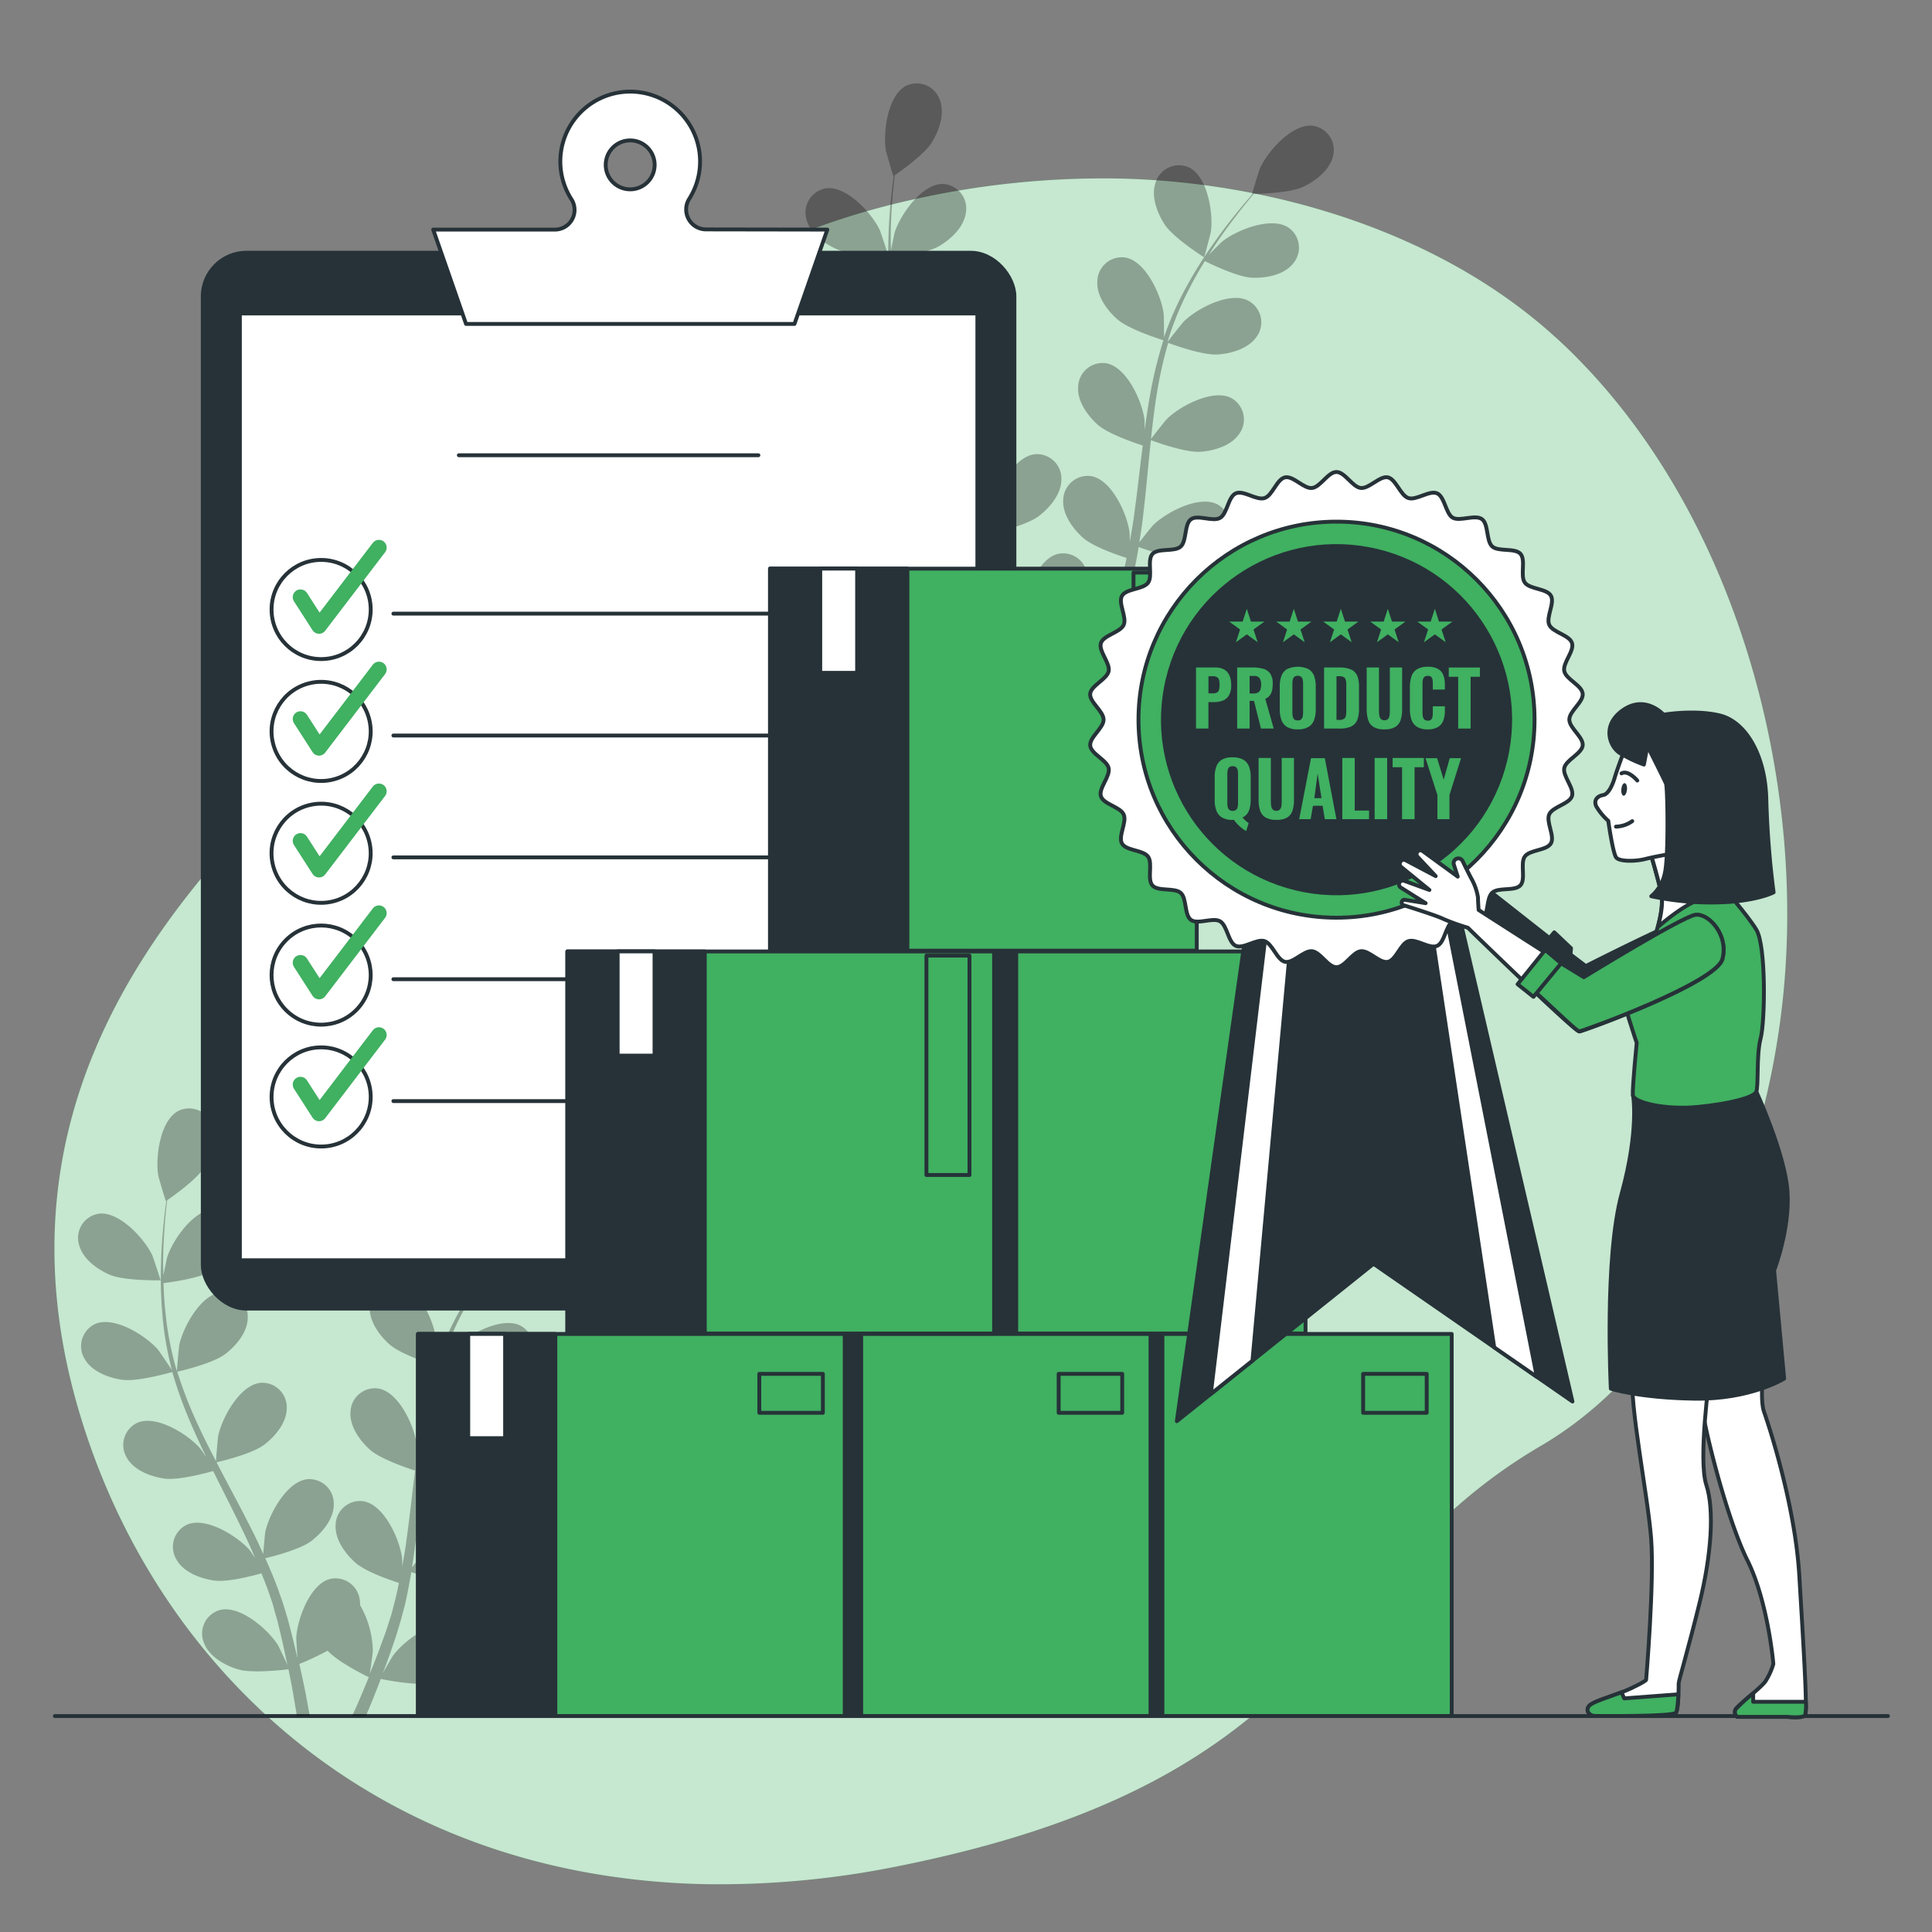 <svg xmlns="http://www.w3.org/2000/svg" viewBox="0 0 500 500"><rect x="0" y="0" width="500" height="500" fill="#808080" stroke="none"/><g id="freepik--background-simple--inject-89"><path d="M461.12,261c-4.95,42-24.12,90.8-62.41,113.22-57.84,33.89-53,86-165.91,108.67a232,232,0,0,1-50.06,4.73,194.37,194.37,0,0,1-24.57-2C86.4,475.17,38.11,425.29,20.4,365.08c-23.32-79.19,23.24-131,54.09-162.27S128,74.25,238.77,51.1a225.19,225.19,0,0,1,51.46-4.88c39.43,1,82.43,13.91,112.19,40.94q3.36,3,6.53,6.3C450.31,135.92,467.89,203.8,461.12,261Z" style="fill:#40B061"></path><path d="M461.12,261c-4.95,42-24.12,90.8-62.41,113.22-57.84,33.89-53,86-165.91,108.67a232,232,0,0,1-50.06,4.73,194.37,194.37,0,0,1-24.57-2C86.4,475.17,38.11,425.29,20.4,365.08c-23.32-79.19,23.24-131,54.09-162.27S128,74.25,238.77,51.1a225.19,225.19,0,0,1,51.46-4.88c39.43,1,82.43,13.91,112.19,40.94q3.36,3,6.53,6.3C450.31,135.92,467.89,203.8,461.12,261Z" style="fill:#fff;opacity:0.7"></path></g><g id="freepik--Floor--inject-89"><line x1="488.6" y1="444.11" x2="14.2" y2="444.11" style="fill:none;stroke:#263238;stroke-linecap:round;stroke-linejoin:round"></line></g><g id="freepik--Plants--inject-89"><g style="opacity:0.3"><path d="M28.34,329.88c3.84,1.67,13.24,1.46,13.24,1.46s-2-6.15-2.19-6.52c-2.06-4.31-8.58-11.43-13.88-10.71A6.33,6.33,0,0,0,20.42,322C21.31,325.72,25.07,328.45,28.34,329.88Z"></path><path d="M31.59,357.08c4,.58,12.36-1.85,13-2A111.54,111.54,0,0,0,49.7,369.1c1.16,2.67,2.4,5.33,3.68,8-.76-1.12-1.46-2.11-1.57-2.24-3.12-3.62-11.29-8.76-16.21-6.67a6.34,6.34,0,0,0-2.81,9c1.82,3.31,6.18,4.94,9.71,5.46s10.77-1.41,12.66-1.94c.51,1,1,2,1.5,3,2.43,4.83,4.87,9.64,7.12,14.44.8,1.68,1.52,3.38,2.25,5.07-.68-1-1.26-1.83-1.37-2-3.12-3.61-11.29-8.75-16.21-6.66a6.33,6.33,0,0,0-2.81,9c1.82,3.32,6.18,4.95,9.71,5.47s10.07-1.23,12.32-1.85c.7,1.75,1.39,3.51,2,5.24.38,1.19.83,2.31,1.14,3.53s.66,2.38,1,3.56c.55,2.28,1.13,4.64,1.61,6.88.34,1.56.64,3.05,1,4.56-.77-1.7-2.35-5-2.51-5.23-2.54-4.05-9.84-10.37-15-9.05a6.33,6.33,0,0,0-4.14,8.47c1.3,3.55,5.36,5.83,8.77,6.87,3.76,1.15,12.08.1,13.12,0,.49,2.49,1,4.91,1.35,7.2.3,1.7.58,3.33.83,4.9h3.33c-.32-1.75-.66-3.57-1-5.48-.5-2.53-1.08-5.22-1.7-8a69.78,69.78,0,0,0,7.32-3.44c2.74,3,9.76,6.43,10.66,6.87-1,2.35-1.9,4.63-2.84,6.76-.49,1.13-1,2.2-1.44,3.26h3.52l.85-2c1-2.38,2-4.94,3-7.58,1,.21,9.24,1.88,13.08,1,3.48-.79,7.7-2.76,9.26-6.2a6.33,6.33,0,0,0-3.5-8.75c-5.07-1.71-12.82,4.05-15.65,7.9-.17.22-1.71,2.89-2.66,4.58.41-1.08.81-2.12,1.21-3.24.81-2.21,1.56-4.43,2.36-6.83.35-1.16.71-2.35,1.06-3.54s.63-2.46,1-3.7c.69-2.9,1.24-5.87,1.74-8.87,1.93.7,8.84,3.1,12.42,2.85s8-1.56,10.08-4.72a6.33,6.33,0,0,0-2.13-9.18c-4.75-2.46-13.28,2.07-16.67,5.44-.21.21-2.36,2.9-3.52,4.4.28-1.81.57-3.61.8-5.45.66-5.3,1.16-10.7,1.69-16.07.16-1.65.34-3.29.51-4.93.68.26,8.83,3.29,12.83,3,3.56-.25,8-1.56,10.09-4.72a6.33,6.33,0,0,0-2.13-9.18c-4.75-2.46-13.28,2.06-16.66,5.43-.26.26-3.36,4.14-4.1,5.16.38-3.61.8-7.21,1.35-10.74A109.76,109.76,0,0,1,113.88,354c.32.12,8.81,3.32,12.91,3,3.56-.25,8-1.56,10.09-4.72a6.33,6.33,0,0,0-2.13-9.18c-4.76-2.46-13.28,2.07-16.67,5.44-.26.26-3.6,4.43-4.15,5.23.08-.26.13-.55.22-.82a81.11,81.11,0,0,1,5.59-13.37c1.22-2.38,2.52-4.59,3.83-6.71,1.52.76,8.5,4.15,12.22,4.3,3.56.14,8.15-.67,10.54-3.59a6.33,6.33,0,0,0-1.1-9.36c-4.46-3-13.43.6-17.17,3.58-.2.16-2.08,2-3.44,3.42.61-1,1.22-1.94,1.81-2.83,2.24-3.38,4.5-6.32,6.52-8.92,1.16-1.47,2.24-2.77,3.26-4,1.88,0,9.45-.26,12.76-1.82s6.93-4.34,7.71-8a6.33,6.33,0,0,0-5.29-7.79c-5.32-.58-11.65,6.71-13.59,11.08-.17.38-2.12,6.58-2,6.58h.11c-1,1.14-2.07,2.38-3.21,3.75-2.08,2.56-4.41,5.47-6.73,8.8a113.1,113.1,0,0,0-7,11.12,83.51,83.51,0,0,0-6,13.42s0,.11-.05.17c0-1.57,0-6-.08-6.29C112.27,341.8,108.29,333,103,332a6.33,6.33,0,0,0-7.3,6c-.31,3.76,2.42,7.53,5.08,9.91,3,2.68,11.34,5.28,12,5.48a111.42,111.42,0,0,0-3.52,14.54c-.51,2.86-.94,5.76-1.33,8.67,0-1.35,0-2.57-.07-2.74-.61-4.74-4.58-13.53-9.85-14.5a6.33,6.33,0,0,0-7.3,5.95c-.31,3.77,2.42,7.54,5.08,9.91s9.76,4.77,11.64,5.37c-.14,1.12-.29,2.24-.42,3.36-.64,5.37-1.26,10.73-2,16-.26,1.85-.6,3.65-.92,5.47,0-1.21,0-2.22-.07-2.38-.61-4.74-4.59-13.53-9.85-14.5a6.32,6.32,0,0,0-7.3,5.95c-.31,3.77,2.42,7.54,5.08,9.91s9.08,4.54,11.3,5.26c-.39,1.85-.78,3.69-1.24,5.46-.34,1.21-.59,2.39-1,3.57l-1.13,3.52c-.81,2.21-1.62,4.5-2.46,6.63-.57,1.49-1.15,2.9-1.72,4.32.29-1.83.78-5.44.79-5.74a24.58,24.58,0,0,0-3.3-12,6.59,6.59,0,0,0-.09-1.4,6.33,6.33,0,0,0-7.74-5.37c-5.17,1.38-8.45,10.46-8.69,15.23,0,.28.17,3.35.31,5.29-.26-1.13-.5-2.22-.78-3.38-.54-2.29-1.15-4.55-1.79-7-.36-1.17-.71-2.35-1.08-3.54s-.83-2.4-1.25-3.62c-1-2.79-2.19-5.58-3.43-8.36,2-.48,9.08-2.28,11.93-4.47s5.83-5.72,5.8-9.5a6.32,6.32,0,0,0-6.84-6.48c-5.32.57-9.93,9.05-10.9,13.73-.06.29-.37,3.73-.51,5.62-.76-1.67-1.51-3.33-2.34-5-2.37-4.79-4.93-9.56-7.46-14.34q-1.15-2.19-2.29-4.39c.72-.16,9.18-2.12,12.37-4.57,2.83-2.17,5.83-5.73,5.8-9.5a6.33,6.33,0,0,0-6.83-6.49c-5.33.58-9.94,9.06-10.91,13.74-.07.35-.52,5.29-.57,6.56-1.67-3.23-3.31-6.46-4.8-9.71A110.44,110.44,0,0,1,45.88,355c.33-.07,9.17-2.08,12.44-4.59,2.83-2.17,5.83-5.72,5.8-9.5a6.32,6.32,0,0,0-6.84-6.48c-5.32.57-9.93,9.05-10.9,13.73-.07.37-.55,5.69-.57,6.65-.08-.26-.2-.53-.28-.8a81.8,81.8,0,0,1-2.7-14.24c-.3-2.66-.44-5.21-.51-7.7,1.68-.21,9.37-1.23,12.56-3.16s6.43-5.06,6.82-8.81a6.34,6.34,0,0,0-6.09-7.2c-5.35,0-10.87,7.91-12.34,12.45-.08.25-.62,2.85-1,4.76,0-1.13-.06-2.29-.06-3.37,0-4,.27-7.75.52-11,.16-1.86.34-3.54.53-5.12,1.54-1.06,7.73-5.43,9.64-8.55s3.37-7.45,2-11a6.34,6.34,0,0,0-8.72-3.58c-4.75,2.45-6,12-5.22,16.74.07.4,1.87,6.65,2,6.6l.09-.07c-.21,1.51-.41,3.13-.6,4.91-.33,3.28-.67,7-.76,11.05A111.24,111.24,0,0,0,42,339.84a82.64,82.64,0,0,0,2.43,14.48,1.09,1.09,0,0,1,0,.17c-.84-1.32-3.32-4.94-3.54-5.2-3.12-3.61-11.29-8.76-16.21-6.67a6.34,6.34,0,0,0-2.81,9C23.7,354.93,28.06,356.57,31.59,357.08Z"></path><path d="M123.35,331.94c.08.05,1.71-6.24,1.77-6.65.65-4.73-.85-14.26-5.67-16.59a6.33,6.33,0,0,0-8.62,3.82c-1.29,3.54.35,7.9,2.29,10.9C115.39,326.93,123.34,331.94,123.35,331.94Z"></path></g><g style="opacity:0.3"><path d="M216.61,64.51c3.84,1.68,13.23,1.47,13.24,1.47s-2-6.15-2.2-6.53c-2.06-4.31-8.58-11.43-13.88-10.71a6.34,6.34,0,0,0-5.08,7.94C209.57,60.35,213.34,63.08,216.61,64.51Z"></path><path d="M219.85,91.72c4,.58,12.37-1.85,13-2A113.93,113.93,0,0,0,238,103.74c1.15,2.67,2.39,5.32,3.68,8-.77-1.12-1.46-2.11-1.57-2.24-3.13-3.61-11.29-8.76-16.22-6.67a6.34,6.34,0,0,0-2.81,9c1.82,3.31,6.18,4.95,9.71,5.46s10.77-1.4,12.67-1.94c.5,1,1,2,1.5,3,2.43,4.83,4.87,9.64,7.12,14.44.79,1.69,1.51,3.38,2.24,5.07-.68-1-1.26-1.82-1.36-1.94-3.13-3.62-11.29-8.76-16.22-6.67a6.34,6.34,0,0,0-2.81,9c1.83,3.31,6.18,4.95,9.71,5.46s10.07-1.22,12.33-1.85c.69,1.76,1.39,3.51,2,5.24.38,1.19.82,2.31,1.13,3.53s.67,2.39,1,3.56c.55,2.29,1.13,4.64,1.6,6.89.35,1.56.65,3.05,1,4.55-.78-1.69-2.35-5-2.52-5.23-2.54-4-9.83-10.37-15-9a6.34,6.34,0,0,0-4.13,8.47c1.29,3.55,5.35,5.83,8.76,6.87,3.76,1.15,12.08.1,13.12,0,.5,2.49,1,4.91,1.36,7.2.3,1.7.57,3.33.82,4.9h3.33q-.46-2.61-1-5.48c-.49-2.52-1.07-5.21-1.69-8a68.79,68.79,0,0,0,7.31-3.44c2.74,3,9.76,6.44,10.67,6.88-1,2.35-1.91,4.62-2.84,6.75-.49,1.13-1,2.2-1.44,3.26h3.52c.28-.67.56-1.33.84-2,1-2.38,2-4.95,3-7.59,1,.21,9.24,1.88,13.08,1,3.48-.79,7.7-2.76,9.26-6.2a6.33,6.33,0,0,0-3.5-8.75c-5.07-1.71-12.81,4.05-15.65,7.9-.17.23-1.71,2.89-2.65,4.59.4-1.08.81-2.13,1.21-3.25.81-2.21,1.55-4.43,2.36-6.82l1.06-3.55c.38-1.17.63-2.46.95-3.7.69-2.9,1.25-5.87,1.75-8.87,1.93.7,8.83,3.11,12.41,2.85s8-1.55,10.09-4.72a6.33,6.33,0,0,0-2.13-9.18c-4.76-2.45-13.28,2.07-16.67,5.44-.21.21-2.37,2.9-3.53,4.4.29-1.81.58-3.61.81-5.45.66-5.3,1.16-10.69,1.68-16.07.16-1.65.34-3.28.51-4.93.69.26,8.83,3.29,12.84,3,3.56-.25,8-1.56,10.09-4.72a6.34,6.34,0,0,0-2.13-9.18c-4.76-2.45-13.28,2.07-16.67,5.44-.26.25-3.36,4.13-4.1,5.15.39-3.61.8-7.21,1.35-10.74a112.24,112.24,0,0,1,3.09-14.13c.32.12,8.8,3.32,12.9,3,3.56-.25,8-1.55,10.09-4.72A6.33,6.33,0,0,0,323,77.8c-4.75-2.45-13.28,2.07-16.67,5.44-.26.26-3.59,4.44-4.14,5.24.08-.27.13-.56.21-.83A82.38,82.38,0,0,1,308,74.28c1.22-2.38,2.51-4.59,3.82-6.71,1.52.76,8.5,4.15,12.22,4.3,3.57.14,8.15-.67,10.55-3.59a6.33,6.33,0,0,0-1.11-9.36c-4.46-3-13.43.6-17.16,3.58-.21.16-2.09,2-3.44,3.42.6-1,1.21-1.94,1.81-2.83,2.24-3.37,4.5-6.32,6.52-8.92,1.16-1.46,2.23-2.77,3.26-4,1.88,0,9.45-.26,12.76-1.81S344.16,44,345,40.33a6.33,6.33,0,0,0-5.3-7.79C334.33,32,328,39.26,326.06,43.62c-.16.38-2.11,6.58-2,6.58h.12c-1,1.14-2.08,2.38-3.21,3.76-2.09,2.55-4.41,5.46-6.73,8.8a109.92,109.92,0,0,0-7,11.11,82.16,82.16,0,0,0-6,13.42s0,.11,0,.17c0-1.57,0-5.95-.09-6.29-.61-4.74-4.58-13.53-9.84-14.51a6.33,6.33,0,0,0-7.31,6c-.31,3.76,2.42,7.53,5.09,9.91,3,2.68,11.33,5.28,12,5.48a113.46,113.46,0,0,0-3.52,14.54c-.51,2.86-.93,5.76-1.32,8.68,0-1.36-.05-2.57-.07-2.74-.62-4.74-4.59-13.54-9.85-14.51a6.33,6.33,0,0,0-7.3,6c-.31,3.76,2.42,7.53,5.08,9.91s9.76,4.77,11.63,5.36c-.13,1.12-.28,2.24-.42,3.36-.64,5.37-1.25,10.73-2,16-.27,1.85-.6,3.66-.93,5.47,0-1.21-.05-2.22-.07-2.37-.61-4.74-4.58-13.54-9.84-14.51a6.34,6.34,0,0,0-7.31,6c-.31,3.76,2.42,7.53,5.09,9.91s9.07,4.53,11.3,5.25c-.39,1.85-.78,3.7-1.24,5.47-.35,1.2-.59,2.38-1,3.57s-.76,2.35-1.14,3.51c-.8,2.21-1.62,4.5-2.46,6.63-.57,1.49-1.14,2.9-1.71,4.32.29-1.83.78-5.44.78-5.74a24.5,24.5,0,0,0-3.29-12,8.17,8.17,0,0,0-.09-1.4,6.34,6.34,0,0,0-7.74-5.38c-5.18,1.38-8.46,10.46-8.7,15.23,0,.28.17,3.35.32,5.29-.26-1.13-.5-2.22-.78-3.38-.55-2.28-1.16-4.55-1.8-7-.35-1.17-.71-2.35-1.07-3.54s-.84-2.4-1.25-3.62c-1-2.79-2.2-5.58-3.44-8.35,2-.48,9.09-2.29,11.93-4.47s5.83-5.73,5.81-9.51a6.33,6.33,0,0,0-6.84-6.48c-5.32.58-9.94,9-10.9,13.73-.06.29-.38,3.73-.52,5.62-.76-1.66-1.51-3.33-2.33-5-2.38-4.79-4.93-9.56-7.46-14.33-.78-1.46-1.53-2.93-2.29-4.39.71-.17,9.18-2.13,12.36-4.58,2.83-2.17,5.84-5.72,5.81-9.5a6.33,6.33,0,0,0-6.84-6.48c-5.32.57-9.94,9-10.9,13.73-.08.35-.52,5.3-.57,6.56-1.68-3.23-3.32-6.46-4.81-9.71a112.61,112.61,0,0,1-5.22-13.48c.33-.08,9.18-2.09,12.44-4.59,2.83-2.18,5.84-5.73,5.81-9.51a6.33,6.33,0,0,0-6.84-6.48c-5.32.58-9.94,9-10.9,13.73-.08.37-.56,5.69-.57,6.66-.09-.27-.2-.54-.28-.8a82,82,0,0,1-2.71-14.25c-.3-2.65-.43-5.21-.51-7.7,1.69-.21,9.38-1.23,12.56-3.16s6.43-5.05,6.82-8.81a6.34,6.34,0,0,0-6.08-7.2c-5.36,0-10.88,7.91-12.35,12.46-.08.24-.62,2.85-1,4.75,0-1.13-.06-2.29-.05-3.36,0-4,.26-7.76.51-11,.16-1.86.34-3.54.53-5.11,1.55-1.07,7.74-5.44,9.64-8.56s3.38-7.45,2-11a6.33,6.33,0,0,0-8.71-3.58c-4.76,2.46-6,12-5.22,16.74.07.41,1.86,6.65,1.94,6.6l.1-.06c-.21,1.5-.42,3.13-.61,4.9-.33,3.28-.66,7-.76,11.05a115.89,115.89,0,0,0,.31,13.13A82.58,82.58,0,0,0,232.66,89a.84.84,0,0,0,.05.17c-.84-1.32-3.32-4.94-3.54-5.2C226,80.31,217.88,75.17,213,77.26a6.33,6.33,0,0,0-2.81,9C212,89.57,216.32,91.2,219.85,91.72Z"></path><path d="M311.61,66.58c.09,0,1.71-6.25,1.77-6.66.66-4.73-.85-14.26-5.67-16.59a6.32,6.32,0,0,0-8.61,3.82c-1.3,3.55.34,7.9,2.28,10.9C303.66,61.57,311.61,66.57,311.61,66.58Z"></path></g></g><g id="freepik--Clipboard--inject-89"><rect x="51.98" y="64.91" width="211.05" height="274.25" rx="11.79" style="fill:#263238"></rect><rect x="62.08" y="81.13" width="190.86" height="245.02" style="fill:#fff;stroke:#263238;stroke-linecap:round;stroke-linejoin:round"></rect><line x1="118.75" y1="117.82" x2="196.27" y2="117.82" style="fill:none;stroke:#263238;stroke-linecap:round;stroke-linejoin:round"></line><circle cx="83.11" cy="157.74" r="12.83" style="fill:none;stroke:#263238;stroke-linecap:round;stroke-linejoin:round"></circle><line x1="101.81" y1="158.81" x2="232.77" y2="158.81" style="fill:none;stroke:#263238;stroke-linecap:round;stroke-linejoin:round"></line><polyline points="77.76 154.54 82.57 162.02 98.07 141.71" style="fill:none;stroke:#40B061;stroke-linecap:round;stroke-linejoin:round;stroke-width:4px"></polyline><circle cx="83.11" cy="189.28" r="12.83" transform="translate(-41.26 24.16) rotate(-13.28)" style="fill:none;stroke:#263238;stroke-linecap:round;stroke-linejoin:round"></circle><line x1="101.81" y1="190.35" x2="232.77" y2="190.35" style="fill:none;stroke:#263238;stroke-linecap:round;stroke-linejoin:round"></line><polyline points="77.76 186.07 82.57 193.56 98.07 173.24" style="fill:none;stroke:#40B061;stroke-linecap:round;stroke-linejoin:round;stroke-width:4px"></polyline><circle cx="83.11" cy="220.82" r="12.83" transform="translate(-48.51 25) rotate(-13.28)" style="fill:none;stroke:#263238;stroke-linecap:round;stroke-linejoin:round"></circle><line x1="101.81" y1="221.89" x2="232.77" y2="221.89" style="fill:none;stroke:#263238;stroke-linecap:round;stroke-linejoin:round"></line><polyline points="77.76 217.61 82.57 225.09 98.07 204.78" style="fill:none;stroke:#40B061;stroke-linecap:round;stroke-linejoin:round;stroke-width:4px"></polyline><circle cx="83.11" cy="252.35" r="12.83" transform="translate(-154.1 132.68) rotate(-45)" style="fill:none;stroke:#263238;stroke-linecap:round;stroke-linejoin:round"></circle><line x1="101.81" y1="253.42" x2="232.77" y2="253.42" style="fill:none;stroke:#263238;stroke-linecap:round;stroke-linejoin:round"></line><polyline points="77.76 249.15 82.57 256.63 98.07 236.32" style="fill:none;stroke:#40B061;stroke-linecap:round;stroke-linejoin:round;stroke-width:4px"></polyline><circle cx="83.11" cy="283.89" r="12.83" style="fill:none;stroke:#263238;stroke-linecap:round;stroke-linejoin:round"></circle><line x1="101.81" y1="284.96" x2="232.77" y2="284.96" style="fill:none;stroke:#263238;stroke-linecap:round;stroke-linejoin:round"></line><polyline points="77.76 280.68 82.57 288.17 98.07 267.85" style="fill:none;stroke:#40B061;stroke-linecap:round;stroke-linejoin:round;stroke-width:4px"></polyline><path d="M182.65,59.37a5.16,5.16,0,0,1-4.22-8,18.08,18.08,0,1,0-30.49.28,5.1,5.1,0,0,1-4.39,7.77H112.11l8.5,24.41h85l8.5-24.41ZM163.1,49a6.33,6.33,0,1,1,6.32-6.33A6.33,6.33,0,0,1,163.1,49Z" style="fill:#fff;stroke:#263238;stroke-linecap:round;stroke-linejoin:round"></path></g><g id="freepik--Boxes--inject-89"><rect x="265.27" y="345.23" width="110.44" height="98.88" transform="translate(640.97 789.33) rotate(180)" style="fill:#40B061;stroke:#263238;stroke-linecap:round;stroke-linejoin:round"></rect><rect x="265.27" y="345.23" width="35.56" height="98.88" transform="translate(566.1 789.33) rotate(180)" style="fill:#263238;stroke:#263238;stroke-linecap:round;stroke-linejoin:round"></rect><rect x="278.28" y="345.23" width="9.54" height="26.97" transform="translate(566.1 717.42) rotate(180)" style="fill:#fff;stroke:#263238;stroke-linecap:round;stroke-linejoin:round"></rect><rect x="352.78" y="355.55" width="16.45" height="10.08" transform="translate(722.01 721.18) rotate(180)" style="fill:none;stroke:#263238;stroke-linecap:round;stroke-linejoin:round"></rect><rect x="187.31" y="345.23" width="110.44" height="98.88" transform="translate(485.06 789.33) rotate(180)" style="fill:#40B061;stroke:#263238;stroke-linecap:round;stroke-linejoin:round"></rect><rect x="187.31" y="345.23" width="35.56" height="98.88" transform="translate(410.19 789.33) rotate(180)" style="fill:#263238;stroke:#263238;stroke-linecap:round;stroke-linejoin:round"></rect><rect x="200.32" y="345.23" width="9.54" height="26.97" transform="translate(410.19 717.42) rotate(180)" style="fill:#fff;stroke:#263238;stroke-linecap:round;stroke-linejoin:round"></rect><rect x="273.98" y="355.55" width="16.45" height="10.08" transform="translate(564.41 721.18) rotate(180)" style="fill:none;stroke:#263238;stroke-linecap:round;stroke-linejoin:round"></rect><rect x="108.16" y="345.23" width="110.44" height="98.88" transform="translate(326.77 789.33) rotate(180)" style="fill:#40B061;stroke:#263238;stroke-linecap:round;stroke-linejoin:round"></rect><rect x="108.16" y="345.23" width="35.56" height="98.88" transform="translate(251.89 789.33) rotate(180)" style="fill:#263238;stroke:#263238;stroke-linecap:round;stroke-linejoin:round"></rect><rect x="121.17" y="345.23" width="9.54" height="26.97" transform="translate(251.89 717.42) rotate(180)" style="fill:#fff;stroke:#263238;stroke-linecap:round;stroke-linejoin:round"></rect><rect x="196.51" y="355.55" width="16.45" height="10.08" transform="translate(409.47 721.18) rotate(180)" style="fill:none;stroke:#263238;stroke-linecap:round;stroke-linejoin:round"></rect><rect x="227.44" y="246.22" width="110.44" height="98.88" transform="translate(565.31 591.33) rotate(180)" style="fill:#40B061;stroke:#263238;stroke-linecap:round;stroke-linejoin:round"></rect><rect x="227.44" y="246.22" width="35.56" height="98.88" transform="translate(490.44 591.33) rotate(180)" style="fill:#263238;stroke:#263238;stroke-linecap:round;stroke-linejoin:round"></rect><rect x="240.45" y="246.22" width="9.54" height="26.97" transform="translate(490.44 519.41) rotate(180)" style="fill:#fff;stroke:#263238;stroke-linecap:round;stroke-linejoin:round"></rect><rect x="322.53" y="247.3" width="11.14" height="56.78" transform="translate(656.21 551.39) rotate(180)" style="fill:none;stroke:#263238;stroke-linecap:round;stroke-linejoin:round"></rect><rect x="199.27" y="147.17" width="110.44" height="98.88" transform="translate(508.99 393.21) rotate(180)" style="fill:#40B061;stroke:#263238;stroke-linecap:round;stroke-linejoin:round"></rect><rect x="199.27" y="147.17" width="35.56" height="98.88" transform="translate(434.11 393.21) rotate(180)" style="fill:#263238;stroke:#263238;stroke-linecap:round;stroke-linejoin:round"></rect><rect x="212.29" y="147.17" width="9.54" height="26.97" transform="translate(434.11 321.3) rotate(180)" style="fill:#fff;stroke:#263238;stroke-linecap:round;stroke-linejoin:round"></rect><rect x="293.35" y="148.19" width="11.14" height="56.78" transform="translate(597.84 353.15) rotate(180)" style="fill:none;stroke:#263238;stroke-linecap:round;stroke-linejoin:round"></rect><rect x="146.83" y="246.22" width="110.44" height="98.88" transform="translate(404.1 591.33) rotate(180)" style="fill:#40B061;stroke:#263238;stroke-linecap:round;stroke-linejoin:round"></rect><rect x="146.83" y="246.22" width="35.56" height="98.88" transform="translate(329.23 591.33) rotate(180)" style="fill:#263238;stroke:#263238;stroke-linecap:round;stroke-linejoin:round"></rect><rect x="159.84" y="246.22" width="9.54" height="26.97" transform="translate(329.23 519.41) rotate(180)" style="fill:#fff;stroke:#263238;stroke-linecap:round;stroke-linejoin:round"></rect><rect x="239.76" y="247.3" width="11.14" height="56.78" transform="translate(490.66 551.39) rotate(180)" style="fill:none;stroke:#263238;stroke-linecap:round;stroke-linejoin:round"></rect></g><g id="freepik--Character--inject-89"><path d="M364.94,221.83a1,1,0,0,1,1.35-.65l6.38,2.84-6.83-6.45a1,1,0,0,1,1.27-1.65l7.44,4.65-4.31-5.29a1,1,0,0,1,1.41-1.39l8.58,7.25-.81-3.16a1.23,1.23,0,0,1,2.33-.76c.55,1.38,1.6,4,2,4.83a14.89,14.89,0,0,1,1.29,4.83c-.07,1-.08,3.26-.08,3.26L401,242.76l1.24-1.47,4.34,4.11-.13,1.62,3.95,3s26.47-13.45,29.92-13.68,8.23,5.82,6.16,11.88-37.09,15.61-38.24,15.69-26.41-29.43-26.41-29.43a56.24,56.24,0,0,1-6.17-2.73c-1.57-.94-7.95-3.48-10-4.28a.73.73,0,0,1-.41-.9.72.72,0,0,1,.85-.47l5.3,1.25-6.14-4.5A1,1,0,0,1,364.94,221.83Z" style="fill:#263238;stroke:#263238;stroke-linecap:round;stroke-linejoin:round"></path><polygon points="304.56 367.8 313.36 360.76 324.13 352.15 355.47 327.07 355.71 327.23 355.74 327.25 355.76 327.27 386.7 348.69 397.74 356.33 406.95 362.71 369.62 202.61 367.47 202.67 364.73 202.74 327.75 203.74 304.56 367.8" style="fill:#263238;stroke:#263238;stroke-linecap:round;stroke-linejoin:round"></polygon><polygon points="355.55 327.1 355.57 327.07 355.75 327.27 355.55 327.1" style="fill:#fff;stroke:#263238;stroke-linecap:round;stroke-linejoin:round"></polygon><polygon points="313.36 360.76 324.13 352.15 337.67 203.74 355.76 202.99 332.11 203.74 313.36 360.76" style="fill:#fff;stroke:#263238;stroke-linecap:round;stroke-linejoin:round"></polygon><polygon points="364.72 202.7 364.73 202.74 386.7 348.69 397.74 356.33 367.47 202.67 367.46 202.61 364.72 202.7" style="fill:#fff;stroke:#263238;stroke-linecap:round;stroke-linejoin:round"></polygon><path d="M285.61,186.25c0-2.2-3.69-4.56-3.47-6.7s4.33-3.74,4.78-5.84-2.67-5.22-2-7.28,5-2.73,5.89-4.71-1.52-5.65-.43-7.53,5.47-1.63,6.74-3.38-.31-5.84,1.14-7.45,5.69-.46,7.3-1.91.9-5.78,2.66-7.06,5.65.73,7.53-.36,2.08-5.46,4.07-6.35,5.36,1.89,7.44,1.22,3.17-4.91,5.31-5.36,4.84,3,7,2.75,4.11-4.14,6.3-4.14,4.17,3.92,6.31,4.14,4.92-3.2,7-2.75,3.26,4.69,5.31,5.36,5.47-2.1,7.44-1.22S374.17,133,376,134s5.78-.92,7.53.36,1.05,5.61,2.66,7.06,5.84.3,7.3,1.91-.14,5.7,1.14,7.45,5.65,1.5,6.74,3.38-1.32,5.54-.43,7.53,5.22,2.64,5.89,4.72-2.45,5.13-2,7.27,4.55,3.66,4.77,5.84-3.46,4.5-3.46,6.7,3.69,4.56,3.46,6.7-4.32,3.73-4.77,5.84,2.67,5.22,2,7.27-5,2.74-5.89,4.71,1.52,5.66.43,7.53-5.47,1.63-6.74,3.38.31,5.85-1.14,7.46-5.69.45-7.3,1.91-.9,5.78-2.66,7.06-5.65-.74-7.53.35-2.08,5.47-4.07,6.36-5.37-1.9-7.44-1.22-3.17,4.9-5.31,5.35-4.84-3-7-2.75-4.11,4.14-6.31,4.14-4.16-3.91-6.3-4.14-4.92,3.2-7,2.75-3.26-4.69-5.31-5.36-5.47,2.1-7.44,1.22-2.2-5.26-4.07-6.35-5.78.92-7.53-.36-1.05-5.6-2.66-7-5.85-.3-7.3-1.91.14-5.7-1.14-7.46-5.65-1.5-6.74-3.38,1.32-5.54.43-7.53-5.22-2.64-5.89-4.71,2.45-5.13,2-7.27-4.55-3.66-4.77-5.84S285.61,188.44,285.61,186.25Z" style="fill:#fff;stroke:#263238;stroke-linecap:round;stroke-linejoin:round"></path><circle cx="345.89" cy="186.25" r="51.25" style="fill:#40B061;stroke:#263238;stroke-linecap:round;stroke-linejoin:round"></circle><circle cx="345.89" cy="186.25" r="45.43" transform="translate(83.79 478.88) rotate(-76.45)" style="fill:#263238"></circle><path d="M456.33,355s-.87,7.37.21,10.4,8,23.85,9.11,42.27,2.16,35.34,1.51,36.21-4.55.43-4.55.43h-13a1.55,1.55,0,0,1-.44-1.95c.65-1.08,6.94-5.85,7.81-7.37a17,17,0,0,0,1.95-4.33c0-.65-1.52-16.49-6.72-26.89s-11.92-36-12.57-45.31Z" style="fill:#fff;stroke:#263238;stroke-linecap:round;stroke-linejoin:round"></path><path d="M449.17,442.37a43.93,43.93,0,0,1,4.55-4.15v2.2h13.63a11.66,11.66,0,0,1-.19,3.47c-.65.87-4.55.43-4.55.43h-13A1.55,1.55,0,0,1,449.17,442.37Z" style="fill:#40B061;stroke:#263238;stroke-linecap:round;stroke-linejoin:round"></path><path d="M442.45,356.09s-3,21.68-.86,28.18,1.3,18.21-1.74,30.56-5.41,20.16-5.41,20.81,0,6.5-.65,7.58-19.73.87-21,.87-2.6-1.3-1.51-2.6,6.94-2.72,10.83-4.55c3.69-1.74,3.9-2.17,3.9-2.17s2.17-25.36,1.3-36.63-5.65-34.68-4.78-42.48Z" style="fill:#fff;stroke:#263238;stroke-linecap:round;stroke-linejoin:round"></path><path d="M412.76,444.09c-1.3,0-2.6-1.3-1.51-2.6.87-1.05,4.84-2.17,8.38-3.53l.72,1.58,14-1.05c-.07,1.88-.23,4.11-.6,4.73C433.14,444.31,414.06,444.09,412.76,444.09Z" style="fill:#40B061;stroke:#263238;stroke-linecap:round;stroke-linejoin:round"></path><path d="M454.56,282.57s7.4,16.09,8.05,25.84-3.47,20.37-3.47,20.37l2.6,28s-8.67,5.42-23.19,5.2-21.67-2.6-21.67-2.6-1.73-34,2.82-50.5,2.93-25.45,2.93-25.45S442.82,284.26,454.56,282.57Z" style="fill:#263238;stroke:#263238;stroke-linecap:round;stroke-linejoin:round"></path><path d="M427,220.35s2.12,7,2.93,10.91-1.3,11.4-4.07,16.61-5.87,10.76-4.4,15.48,2.12,6.52,2.12,6.52-1.14,11.56-1,13.52,8.47,3.91,16.78,3.09,14.5-2.44,15.15-3.91,0-9.61,1.14-13.84,1.47-24-1.14-28.19-8.63-10.91-8.63-10.91L441,216.76Z" style="fill:#40B061;stroke:#263238;stroke-linecap:round;stroke-linejoin:round"></path><path d="M448.38,232.45a16.34,16.34,0,0,0-9.13.6c-3.19,1.22-7.29,4.38-10.2,6.85.92-3.31,1.36-6.51.91-8.64-.81-3.91-2.93-10.91-2.93-10.91l14-3.59,4.89,12.87S447,230.79,448.38,232.45Z" style="fill:#fff;stroke:#263238;stroke-linecap:round;stroke-linejoin:round"></path><path d="M420.57,193.69s-2,5.22-2.65,7.45-1.72,4.42-3.05,4.63-2.56,1.23-1.74,2.94a15.61,15.61,0,0,0,3.09,3.72s1.19,8.46,2.07,9.52,5,1,7.49.36,7.33-1.45,7.33-1.45,1.57-17,.59-20.56-5.25-8.66-6.51-9.27S420.57,193.69,420.57,193.69Z" style="fill:#fff;stroke:#263238;stroke-linecap:round;stroke-linejoin:round"></path><path d="M419.6,204.24c-.09.89.17,1.65.58,1.69s.79-.66.88-1.56-.18-1.65-.59-1.69S419.68,203.34,419.6,204.24Z" style="fill:#263238"></path><path d="M423.73,202s-2.36-2.83-4.09-1.85" style="fill:none;stroke:#263238;stroke-linecap:round;stroke-linejoin:round"></path><path d="M422.43,212.51a7.65,7.65,0,0,1-4.22,1.42" style="fill:none;stroke:#263238;stroke-linecap:round;stroke-linejoin:round"></path><path d="M426.35,193.08s4.43,8.75,4.82,9.77.7,19-.33,23.2a10.51,10.51,0,0,1-3.49,5.89,73.28,73.28,0,0,0,17.35,1.6c9.84-.23,14.31-2.6,14.31-2.6a234.67,234.67,0,0,1-1.88-23.9c-.23-11.8-5.49-20.3-12.06-21.88s-14.54-.2-14.54-.2-4.59-5.17-10.35-1.28-3.65,9.48-1,11.19a35.28,35.28,0,0,0,6.26,3Z" style="fill:#263238;stroke:#263238;stroke-linecap:round;stroke-linejoin:round"></path><path d="M409.89,252.94s25.45-15.65,28.87-16.14,8.63,5.21,7,11.4-35.87,18.59-37,18.75-28.89-26.86-28.89-26.86a54.93,54.93,0,0,1-6.36-2.28c-1.63-.82-8.18-2.89-10.27-3.54a.71.71,0,0,1-.47-.86h0a.71.71,0,0,1,.81-.54l5.37.87-6.44-4.05a1,1,0,0,1-.44-1h0a1,1,0,0,1,1.29-.75l6.57,2.38-7.28-5.94a1,1,0,0,1-.23-1.35h0a1,1,0,0,1,1.38-.39l7.76,4.1-4.69-5a1,1,0,0,1,.21-1.54h0a1,1,0,0,1,1.1.05l9.08,6.62-1-3.1a1.23,1.23,0,0,1,.9-1.59h0a1.22,1.22,0,0,1,1.36.66c.65,1.34,1.89,3.86,2.35,4.68a14.68,14.68,0,0,1,1.63,4.72c0,1,.17,3.26.17,3.26Z" style="fill:#fff;stroke:#263238;stroke-linecap:round;stroke-linejoin:round"></path><path d="M395.46,255l.32-.53,5.11-7.06,9,5.49s25.45-15.65,28.87-16.14,8.63,5.21,7,11.4-35.87,18.59-37,18.75C408.2,267,404.08,262.91,395.46,255Z" style="fill:#40B061;stroke:#263238;stroke-linecap:round;stroke-linejoin:round"></path><polygon points="404.02 249.31 396.86 257.98 392.75 254.72 399.9 245.84 404.02 249.31" style="fill:#40B061;stroke:#263238;stroke-linecap:round;stroke-linejoin:round"></polygon></g><g id="freepik--Text--inject-89"><path d="M309.53,188.55v-15.8h5a4.43,4.43,0,0,1,2.32.54,3.24,3.24,0,0,1,1.34,1.55,6.22,6.22,0,0,1,.44,2.46,5.08,5.08,0,0,1-.58,2.65,3.08,3.08,0,0,1-1.57,1.35,6,6,0,0,1-2.28.4h-1.46v6.85Zm3.22-9.11h1.13a2.12,2.12,0,0,0,1.08-.22,1.13,1.13,0,0,0,.52-.71,4.79,4.79,0,0,0,.14-1.25,5.81,5.81,0,0,0-.11-1.21,1.2,1.2,0,0,0-.48-.76,2,2,0,0,0-1.17-.28h-1.11Z" style="fill:#40B061"></path><path d="M320.18,188.55v-15.8h4.09a9.15,9.15,0,0,1,2.74.36,3.22,3.22,0,0,1,1.76,1.28,4.52,4.52,0,0,1,.61,2.54,8.05,8.05,0,0,1-.16,1.72,3.34,3.34,0,0,1-.59,1.31,2.86,2.86,0,0,1-1.18.89l2.19,7.7h-3.3l-1.81-7.16H323.4v7.16Zm3.22-9.07h.93a2.51,2.51,0,0,0,1.23-.25,1.44,1.44,0,0,0,.64-.77,4,4,0,0,0,.18-1.28,2.9,2.9,0,0,0-.4-1.67,1.7,1.7,0,0,0-1.49-.57H323.4Z" style="fill:#40B061"></path><path d="M335.84,188.76a5.19,5.19,0,0,1-2.75-.62,3.45,3.45,0,0,1-1.45-1.78,7.72,7.72,0,0,1-.44-2.78v-5.89a7.63,7.63,0,0,1,.44-2.77,3.37,3.37,0,0,1,1.45-1.76,6.62,6.62,0,0,1,5.53,0,3.43,3.43,0,0,1,1.46,1.76,7.75,7.75,0,0,1,.44,2.76v5.89a8,8,0,0,1-.44,2.78,3.47,3.47,0,0,1-1.46,1.78A5.28,5.28,0,0,1,335.84,188.76Zm0-2.32a1.28,1.28,0,0,0,.92-.28,1.49,1.49,0,0,0,.39-.76,5.53,5.53,0,0,0,.09-1v-7.47a5.38,5.38,0,0,0-.09-1,1.5,1.5,0,0,0-.39-.75,1.28,1.28,0,0,0-.92-.28,1.22,1.22,0,0,0-.88.28,1.5,1.5,0,0,0-.39.75,5.34,5.34,0,0,0-.1,1v7.47a5.53,5.53,0,0,0,.09,1,1.41,1.41,0,0,0,.38.76A1.26,1.26,0,0,0,335.84,186.44Z" style="fill:#40B061"></path><path d="M342.67,188.55v-15.8h3.86a7.73,7.73,0,0,1,3.13.52,3.07,3.07,0,0,1,1.59,1.62,7.29,7.29,0,0,1,.46,2.82v5.75a7.71,7.71,0,0,1-.46,2.89,3.15,3.15,0,0,1-1.57,1.66,7.13,7.13,0,0,1-3.07.54Zm3.21-2.24h.69a2.16,2.16,0,0,0,1.27-.29,1.19,1.19,0,0,0,.48-.83,7.65,7.65,0,0,0,.1-1.38V177.3a5.22,5.22,0,0,0-.13-1.32,1.15,1.15,0,0,0-.5-.73,2.44,2.44,0,0,0-1.24-.24h-.67Z" style="fill:#40B061"></path><path d="M358.29,188.76a5.3,5.3,0,0,1-2.79-.61,3.26,3.26,0,0,1-1.4-1.77,9,9,0,0,1-.4-2.82V172.75h3.18V184a7.33,7.33,0,0,0,.09,1.15,1.81,1.81,0,0,0,.39.91,1.42,1.42,0,0,0,1.87,0,1.72,1.72,0,0,0,.38-.91,8.77,8.77,0,0,0,.08-1.15V172.75h3.18v10.81a8.67,8.67,0,0,1-.4,2.82,3.29,3.29,0,0,1-1.39,1.77A5.35,5.35,0,0,1,358.29,188.76Z" style="fill:#40B061"></path><path d="M369.5,188.76a5.08,5.08,0,0,1-2.78-.66,3.46,3.46,0,0,1-1.43-1.84,8.45,8.45,0,0,1-.41-2.74v-5.68a8.74,8.74,0,0,1,.41-2.82,3.42,3.42,0,0,1,1.43-1.82,5.18,5.18,0,0,1,2.78-.64,5.34,5.34,0,0,1,2.66.56,3.11,3.11,0,0,1,1.37,1.6,6.78,6.78,0,0,1,.4,2.4v1.33h-3.12V177a8.28,8.28,0,0,0-.06-1,1.46,1.46,0,0,0-.32-.78,1.17,1.17,0,0,0-.91-.3,1.24,1.24,0,0,0-.94.31,1.6,1.6,0,0,0-.37.81,7.45,7.45,0,0,0-.07,1.1v7.18a5.7,5.7,0,0,0,.1,1.16,1.37,1.37,0,0,0,.41.76,1.26,1.26,0,0,0,.87.26,1.14,1.14,0,0,0,.89-.3,1.58,1.58,0,0,0,.33-.81,9,9,0,0,0,.07-1.07v-1.54h3.12V184a7.06,7.06,0,0,1-.39,2.44,3.29,3.29,0,0,1-1.35,1.68A4.94,4.94,0,0,1,369.5,188.76Z" style="fill:#40B061"></path><path d="M377.38,188.55v-13.4h-2.44v-2.4H383v2.4h-2.4v13.4Z" style="fill:#40B061"></path><path d="M322.52,215.07a5.75,5.75,0,0,1-1-.66,10,10,0,0,1-1.15-1,8,8,0,0,1-1-1.22l-.17,0H319a5.16,5.16,0,0,1-2.75-.63,3.42,3.42,0,0,1-1.45-1.78,7.69,7.69,0,0,1-.44-2.78v-5.89a7.63,7.63,0,0,1,.44-2.77,3.31,3.31,0,0,1,1.45-1.75A5.26,5.26,0,0,1,319,196a5.4,5.4,0,0,1,2.78.62,3.37,3.37,0,0,1,1.46,1.75,7.75,7.75,0,0,1,.44,2.76V207a9.14,9.14,0,0,1-.21,2,4.29,4.29,0,0,1-.67,1.57,3.31,3.31,0,0,1-1.25,1l.53.55a6.37,6.37,0,0,0,.55.5,3.35,3.35,0,0,0,.52.39ZM319,209.85a1.3,1.3,0,0,0,.92-.29,1.45,1.45,0,0,0,.39-.76,5.45,5.45,0,0,0,.09-1v-7.47a5.34,5.34,0,0,0-.09-1,1.49,1.49,0,0,0-.39-.76,1.35,1.35,0,0,0-.92-.28,1.31,1.31,0,0,0-.9.28,1.41,1.41,0,0,0-.38.76,5.34,5.34,0,0,0-.09,1v7.47a5.45,5.45,0,0,0,.09,1,1.37,1.37,0,0,0,.38.76A1.26,1.26,0,0,0,319,209.85Z" style="fill:#40B061"></path><path d="M330.3,212.17a5.29,5.29,0,0,1-2.79-.62,3.24,3.24,0,0,1-1.39-1.77,8.59,8.59,0,0,1-.4-2.82v-10.8h3.18v11.25a8.77,8.77,0,0,0,.08,1.15,1.84,1.84,0,0,0,.39.92,1.18,1.18,0,0,0,.93.35,1.2,1.2,0,0,0,.95-.35,1.83,1.83,0,0,0,.38-.92,8.77,8.77,0,0,0,.07-1.15V196.16h3.18V207a8.59,8.59,0,0,1-.4,2.82,3.24,3.24,0,0,1-1.39,1.77A5.29,5.29,0,0,1,330.3,212.17Z" style="fill:#40B061"></path><path d="M336.23,212l3.06-15.79h3.57l3,15.79h-3l-.57-3.47h-2.49l-.61,3.47Zm3.92-5.44H342l-1-6.38Z" style="fill:#40B061"></path><path d="M347.39,212V196.16h3.21v13.61h3.71V212Z" style="fill:#40B061"></path><path d="M355.75,212V196.16H359V212Z" style="fill:#40B061"></path><path d="M362.85,212V198.56h-2.44v-2.4h8.08v2.4h-2.4V212Z" style="fill:#40B061"></path><path d="M372,212v-6.26l-3.08-9.53h3l1.7,5.55,1.58-5.55h2.92l-3,9.53V212Z" style="fill:#40B061"></path><polygon points="322.67 157.56 323.75 160.87 327.22 160.87 324.41 162.91 325.48 166.21 322.67 164.17 319.86 166.21 320.93 162.91 318.12 160.87 321.6 160.87 322.67 157.56" style="fill:#40B061"></polygon><polygon points="334.84 157.56 335.91 160.87 339.39 160.87 336.57 162.91 337.65 166.21 334.84 164.17 332.03 166.21 333.1 162.91 330.29 160.87 333.76 160.87 334.84 157.56" style="fill:#40B061"></polygon><polygon points="347 157.56 348.08 160.87 351.55 160.87 348.74 162.91 349.81 166.21 347 164.17 344.19 166.21 345.27 162.91 342.45 160.87 345.93 160.87 347 157.56" style="fill:#40B061"></polygon><polygon points="359.17 157.56 360.24 160.87 363.72 160.87 360.91 162.91 361.98 166.21 359.17 164.17 356.36 166.21 357.43 162.91 354.62 160.87 358.1 160.87 359.17 157.56" style="fill:#40B061"></polygon><polygon points="371.34 157.56 372.41 160.87 375.88 160.87 373.07 162.91 374.15 166.21 371.34 164.17 368.52 166.21 369.6 162.91 366.79 160.87 370.26 160.87 371.34 157.56" style="fill:#40B061"></polygon></g></svg>
